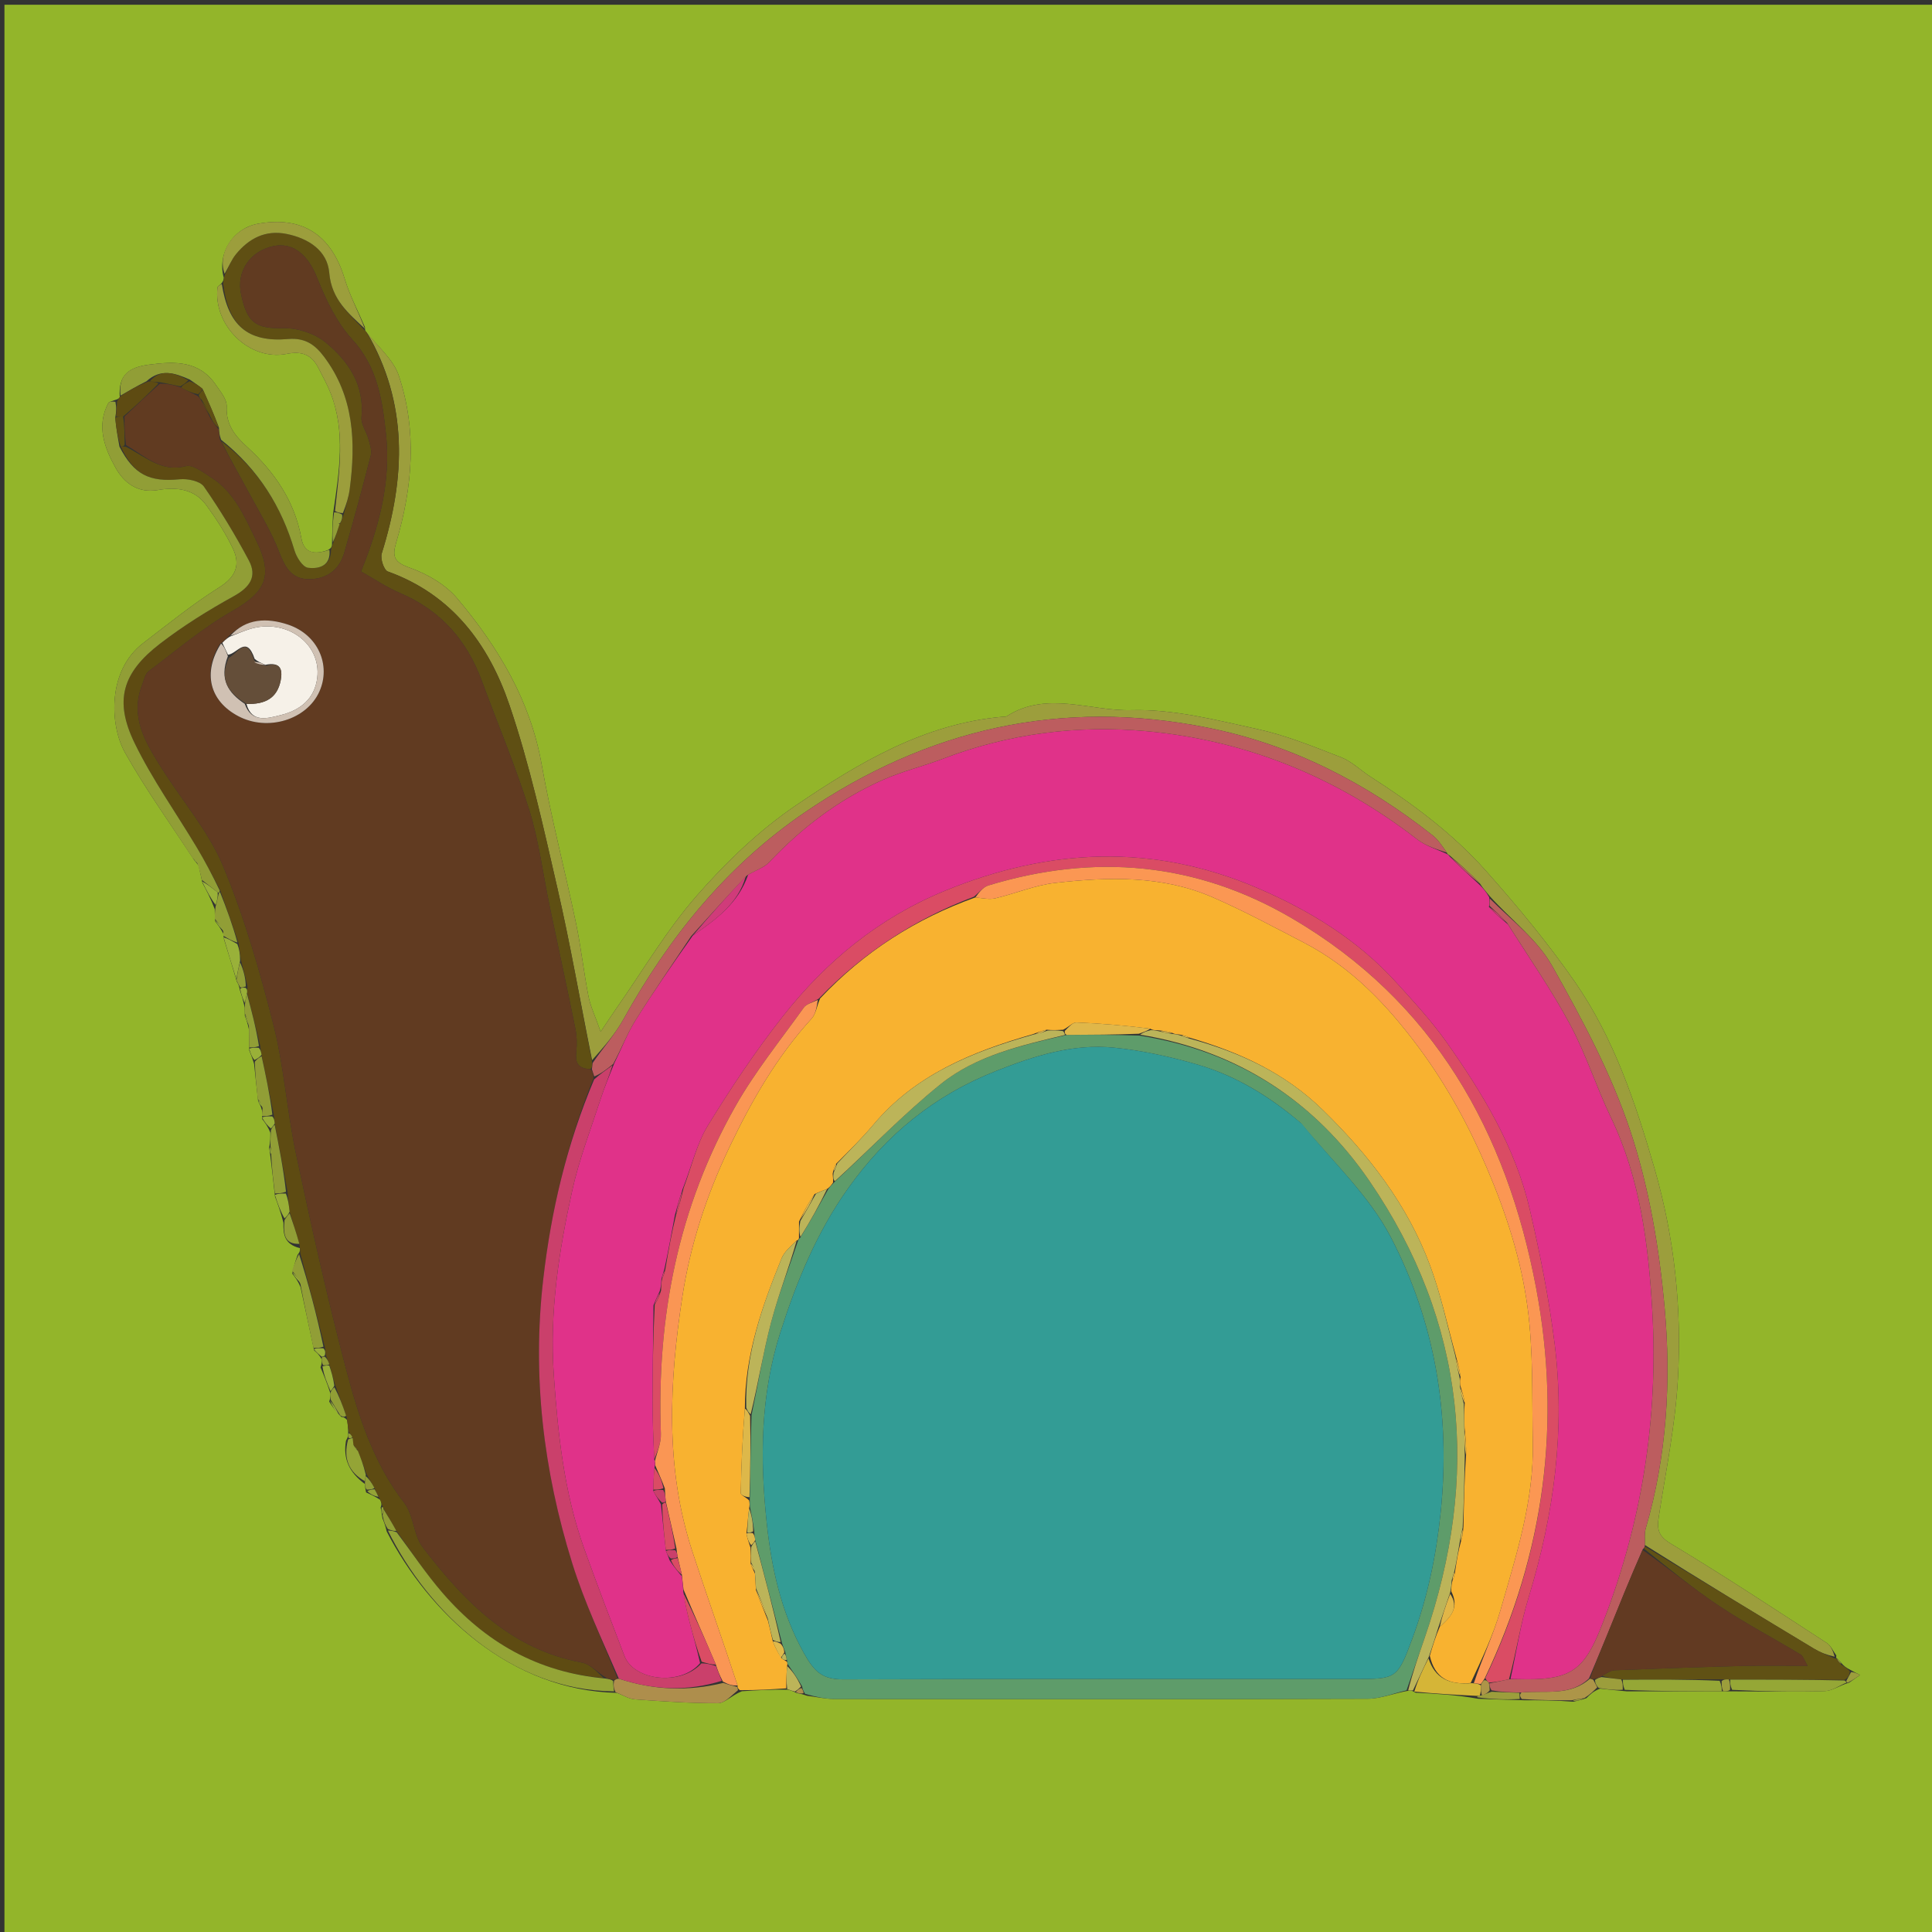<svg version="1.1" id="Layer_1" xmlns="http://www.w3.org/2000/svg" xmlns:xlink="http://www.w3.org/1999/xlink" x="0px" y="0px"
	 width="100%" viewBox="0 0 450 450" enable-background="new 0 0 450 450" xml:space="preserve">
<rect x="0" y="0" width="450" height="450" fill="#333333" stroke="none"/>
<path fill="#93B52A" opacity="1" stroke="none" 
	d="
M265,451 
	C176.691,451 88.882,451 1.037,451 
	C1.037,301.066 1.037,151.132 1.037,1.099 
	C150.892,1.099 300.785,1.099 450.839,1.099 
	C450.839,151 450.839,301 450.839,451 
	C389.132,451 327.316,451 265,451 
M85.277,347.618 
	C86.256,348.054 87.235,348.49 88.598,349.357 
	C88.791,349.894 88.983,350.431 88.651,351.099 
	C88.757,351.746 88.863,352.393 89.088,353.661 
	C89.409,354.44 89.729,355.219 90.08,356.722 
	C99.915,375.809 119.043,393.754 143.708,394.303 
	C145.1,394.826 146.466,395.707 147.888,395.81 
	C154.335,396.277 160.799,396.723 167.255,396.706 
	C168.814,396.701 170.369,394.901 172.797,393.923 
	C176.242,393.7 179.686,393.476 183.571,393.57 
	C184.103,393.71 184.636,393.849 185.587,394.361 
	C186.137,394.445 186.687,394.529 187.959,394.975 
	C190.08,395.236 192.201,395.723 194.323,395.725 
	C235.742,395.772 277.161,395.805 318.58,395.675 
	C321.593,395.666 324.603,394.391 328.355,393.744 
	C328.602,393.745 328.85,393.747 329.731,394.264 
	C334.465,394.509 339.198,394.754 344.284,395.676 
	C347.518,395.789 350.752,395.903 354.91,396.019 
	C358.612,396.027 362.314,396.034 366.446,396.361 
	C367.291,396.187 368.137,396.013 369.497,395.535 
	C370.34,394.695 371.184,393.855 372.719,393.31 
	C374.465,393.511 376.211,393.711 378.899,393.945 
	C386.279,393.937 393.659,393.928 401.68,393.941 
	C402.107,393.934 402.533,393.927 403.902,393.95 
	C410.952,393.963 418.006,394.105 425.049,393.893 
	C426.738,393.842 428.392,392.611 430.721,391.91 
	C431.567,391.315 432.413,390.721 433.259,390.126 
	C432.591,389.803 431.923,389.481 430.689,388.795 
	C430.105,388.463 429.521,388.131 428.828,387.285 
	C428.498,386.885 428.169,386.484 427.805,386.26 
	C427.805,386.26 427.629,386.299 427.709,385.572 
	C426.975,384.59 426.442,383.298 425.477,382.672 
	C413.456,374.869 401.501,366.948 389.214,359.582 
	C386.186,357.767 385.916,356.172 386.364,353.266 
	C388.005,342.624 390.198,331.996 390.812,321.285 
	C391.763,304.667 390.007,288.224 385.339,272.08 
	C380.913,256.778 375.886,241.734 366.75,228.602 
	C360.446,219.542 353.352,210.966 345.999,202.719 
	C338.289,194.072 328.969,187.165 319.207,180.911 
	C316.908,179.438 314.87,177.369 312.389,176.403 
	C305.993,173.913 299.55,171.281 292.882,169.82 
	C283.213,167.701 273.289,165.134 263.55,165.412 
	C253.921,165.687 243.858,160.814 234.515,166.815 
	C234.263,166.977 233.865,166.923 233.534,166.952 
	C215.235,168.559 199.972,177.699 185.384,187.594 
	C176.849,193.382 169.137,200.798 162.319,208.588 
	C155.286,216.623 149.783,225.997 143.621,234.792 
	C142.658,236.166 141.745,237.575 139.906,240.313 
	C138.594,236.582 137.522,234.391 137.069,232.079 
	C135.962,226.425 135.341,220.674 134.162,215.037 
	C131.582,202.7 128.369,190.482 126.166,178.081 
	C123.508,163.111 116.021,150.721 106.54,139.432 
	C103.813,136.184 99.542,133.695 95.483,132.259 
	C91.777,130.949 91.284,129.71 92.308,126.255 
	C96.109,113.433 97.178,100.371 92.901,87.536 
	C91.631,83.725 87.974,80.71 85.18,77.171 
	C85.18,77.171 84.981,76.972 84.992,76.183 
	C83.399,72.443 81.45,68.811 80.282,64.943 
	C77.184,54.687 70.405,50.241 60.058,52.119 
	C54.367,53.152 50.532,58.911 52.125,64.705 
	C52.074,65.141 52.024,65.578 51.352,66.259 
	C51.113,66.482 50.691,66.683 50.661,66.931 
	C49.61,75.787 58.103,84.143 66.77,82.428 
	C70.341,81.721 72.574,82.612 74.148,85.68 
	C75.131,87.597 76.189,89.491 76.979,91.488 
	C80.555,100.532 79.014,109.796 77.57,119.692 
	C77.463,121.968 77.355,124.244 77.321,127.02 
	C77.248,127.348 77.176,127.675 76.366,128.126 
	C73.442,129.195 70.848,128.958 70.206,125.421 
	C68.623,116.69 63.915,109.898 57.537,104.075 
	C54.756,101.535 52.601,98.924 52.799,94.703 
	C52.877,93.047 51.352,91.193 50.27,89.627 
	C46.367,83.979 40.767,84.142 34.75,84.928 
	C30.203,85.522 27.516,87.151 27.893,92.528 
	C27.74,92.773 27.548,92.979 26.54,93.251 
	C26.091,93.458 25.411,93.543 25.228,93.89 
	C22.387,99.276 24.382,104.401 26.937,108.979 
	C28.833,112.377 32.038,114.95 36.731,114.148 
	C40.995,113.419 45.21,113.808 48.007,117.613 
	C50.337,120.783 52.507,124.144 54.208,127.681 
	C56.009,131.426 55.078,134.288 51.109,136.779 
	C44.892,140.68 39.154,145.357 33.305,149.827 
	C25.029,156.151 25.468,168.824 29.154,175.376 
	C33.931,183.865 39.652,191.822 45.266,200.392 
	C45.481,200.637 45.721,200.854 46.274,201.661 
	C46.522,202.76 46.77,203.859 47.148,205.639 
	C48.105,207.434 49.062,209.229 50.019,211.76 
	C50.019,212.497 50.019,213.234 50.125,214.597 
	C50.755,215.403 51.386,216.209 52.025,217.487 
	C52.025,217.487 52.024,217.959 52.163,218.746 
	C53.121,221.84 54.079,224.935 55.136,228.577 
	C55.413,229.052 55.691,229.526 55.878,230.626 
	C56.25,231.764 56.621,232.901 56.999,234.68 
	C57.001,235.108 57.004,235.535 57.028,236.628 
	C57.348,237.428 57.667,238.228 57.995,239.85 
	C58.008,241.219 58.022,242.588 58.05,244.625 
	C58.375,245.426 58.701,246.228 59.182,247.813 
	C59.467,250.529 59.751,253.245 60.131,256.541 
	C60.428,257.037 60.726,257.533 61.026,258.672 
	C61.024,259.102 61.022,259.531 61.055,260.635 
	C61.69,261.437 62.325,262.24 62.97,263.829 
	C62.981,264.878 62.991,265.926 62.688,267.337 
	C62.798,267.898 62.908,268.459 63.034,269.837 
	C63.364,272.546 63.693,275.255 64.052,278.702 
	C64.709,280.474 65.367,282.246 66.025,284.805 
	C65.923,287.477 66.269,289.84 69.833,290.707 
	C69.88,291.126 69.926,291.544 69.34,292.23 
	C68.903,293.476 68.467,294.722 68.064,296.642 
	C68.704,297.436 69.344,298.231 70.002,299.804 
	C71.007,304.525 72.012,309.245 73.169,314.55 
	C73.757,315.036 74.344,315.522 74.964,316.662 
	C74.972,317.098 74.981,317.534 74.656,318.505 
	C75.433,320.342 76.21,322.18 76.996,324.668 
	C77.001,325.103 77.005,325.537 76.676,326.456 
	C77.45,327.641 78.225,328.827 79.537,330.041 
	C79.893,330.064 80.248,330.087 80.848,330.762 
	C80.979,331.676 81.109,332.59 81.108,334.243 
	C81.072,334.489 81.036,334.735 80.593,335.557 
	C79.876,339.723 81.268,342.908 85.008,345.663 
	C85.025,346.1 85.043,346.538 85.277,347.618 
z"/>
<path fill="#F8B230" opacity="1" stroke="none" 
	d="
M183.131,393.253 
	C179.686,393.476 176.242,393.7 172.329,393.673 
	C171.823,393.257 171.785,393.091 171.786,392.557 
	C168.283,381.888 164.607,371.632 161.228,361.28 
	C154.866,341.794 155.905,321.824 158.922,302.08 
	C160.757,290.074 164.52,278.457 169.899,267.195 
	C175.113,256.279 180.936,246.148 189.044,237.241 
	C190.047,236.139 190.253,234.311 191.026,232.553 
	C201.258,221.682 213.232,214.029 227.185,209.025 
	C228.97,209.22 230.484,209.554 231.842,209.231 
	C236.503,208.122 241.041,206.183 245.75,205.647 
	C258.193,204.229 270.721,203.87 282.534,209.028 
	C289.762,212.183 296.735,215.939 303.743,219.578 
	C314.874,225.357 323.252,234.236 330.583,244.155 
	C336.987,252.819 342.078,262.102 346.363,272.143 
	C350.847,282.651 354.286,293.311 355.78,304.396 
	C357.187,314.835 356.808,325.527 357.019,336.111 
	C357.287,349.591 353.154,362.289 349.5,375.012 
	C347.833,380.819 345.173,386.342 342.548,392 
	C337.454,392.495 334.19,390.815 333.028,385.661 
	C333.743,383.211 334.386,381.124 335.349,378.916 
	C337.945,376.638 339.961,374.403 338.009,370.62 
	C338.057,369.535 338.093,368.812 338.362,368.003 
	C338.713,367.275 338.829,366.632 338.973,365.651 
	C339.343,363.216 339.685,361.119 340.311,358.927 
	C340.677,357.883 340.759,356.936 340.865,355.522 
	C340.984,349.735 341.08,344.414 341.474,338.923 
	C341.56,336.808 341.348,334.863 341.118,332.497 
	C341.054,330.389 341.008,328.703 341.167,326.763 
	C340.955,325.315 340.537,324.12 340.097,322.606 
	C340.047,321.862 340.02,321.437 340.201,320.735 
	C339.965,318.952 339.521,317.446 339.032,315.557 
	C337.04,308.329 335.535,301.318 333.054,294.671 
	C327.801,280.601 318.874,269.059 308.136,258.559 
	C299.245,249.864 288.71,245.075 277.004,241.673 
	C276.278,241.284 275.633,241.132 274.677,240.957 
	C273.952,240.897 273.538,240.861 272.999,240.563 
	C271.913,240.197 270.95,240.093 269.665,239.978 
	C268.913,239.957 268.482,239.946 267.869,239.594 
	C262.036,238.858 256.39,238.379 250.734,238.153 
	C249.846,238.118 248.912,239.233 247.603,239.851 
	C246.145,239.935 245.084,239.984 243.797,239.845 
	C242.678,240.057 241.785,240.458 240.51,240.904 
	C226.197,245.022 213.065,250.453 203.391,262.003 
	C200.766,265.138 197.818,268.003 194.767,271.05 
	C194.325,271.746 194.133,272.384 193.943,273.396 
	C194.014,274.263 194.084,274.757 194.024,275.47 
	C193.584,276.091 193.273,276.494 192.65,276.931 
	C191.578,277.322 190.82,277.677 189.731,278.119 
	C188.316,280.179 187.231,282.151 186.109,284.533 
	C186.094,286.041 186.117,287.14 186.096,288.401 
	C186.053,288.564 185.925,288.876 185.572,288.924 
	C184.145,290.331 182.684,291.534 182.056,293.076 
	C177.512,304.24 173.482,315.554 173.496,328.091 
	C172.935,334.801 172.654,341.301 172.539,347.804 
	C172.531,348.253 173.756,348.723 174.492,349.475 
	C174.609,350.17 174.642,350.574 174.483,351.301 
	C174.21,353.406 174.13,355.189 173.861,357.195 
	C174.045,358.321 174.417,359.222 174.814,360.509 
	C174.883,361.926 174.929,362.957 174.833,364.185 
	C175.065,364.968 175.439,365.555 175.841,366.523 
	C175.941,367.919 176.013,368.935 176.067,370.341 
	C176.977,372.868 177.906,375.004 178.876,377.494 
	C179.283,379.221 179.649,380.595 180.008,382.327 
	C180.619,383.824 181.236,384.961 182.053,386.282 
	C182.577,386.614 182.902,386.763 183.307,387.07 
	C183.386,387.227 183.457,387.574 183.326,388.035 
	C183.174,390.082 183.152,391.668 183.131,393.253 
z"/>
<path fill="#5E9C6A" opacity="1" stroke="none" 
	d="
M185.925,288.876 
	C185.925,288.876 186.053,288.564 186.409,288.264 
	C188.831,284.274 190.897,280.586 192.963,276.897 
	C193.273,276.494 193.584,276.091 194.337,275.342 
	C202.86,267.445 210.538,259.397 219.134,252.49 
	C227.403,245.847 237.835,243.505 248.481,241.052 
	C254.3,241.018 259.653,241.001 265.32,241.204 
	C288.408,244.762 306.297,256.55 318.999,275.126 
	C341.547,308.099 344.805,343.926 331.848,381.454 
	C330.438,385.538 329.025,389.621 327.614,393.705 
	C324.603,394.391 321.593,395.666 318.58,395.675 
	C277.161,395.805 235.742,395.772 194.323,395.725 
	C192.201,395.723 190.08,395.236 187.546,394.545 
	C187.043,393.783 186.952,393.45 186.825,392.777 
	C185.678,390.815 184.567,389.194 183.457,387.574 
	C183.457,387.574 183.386,387.227 183.312,386.741 
	C183.125,385.833 183.013,385.41 182.877,384.709 
	C182.603,383.941 182.352,383.451 182.107,382.564 
	C180.045,374.448 177.977,366.729 175.904,358.687 
	C175.799,357.946 175.699,357.527 175.681,356.707 
	C175.4,354.529 175.038,352.753 174.676,350.977 
	C174.642,350.574 174.609,350.17 174.647,349.01 
	C174.783,342.167 174.845,336.081 175.045,329.616 
	C176.627,322.152 177.762,314.985 179.607,308.005 
	C181.319,301.525 183.789,295.244 185.925,288.876 
M302.926,261.526 
	C295.8,255.431 287.894,250.562 278.892,247.951 
	C272.566,246.117 266.023,244.678 259.48,244.02 
	C249.905,243.058 241.028,245.891 232.041,249.435 
	C217.576,255.14 206.38,264.359 197.525,276.808 
	C190.261,287.02 185.589,298.359 181.776,310.299 
	C177.087,324.98 177.006,339.876 178.585,354.728 
	C179.693,365.149 181.906,375.492 187.282,385.107 
	C189.735,389.494 191.63,391.171 196.42,391.154 
	C236.054,391.013 275.69,391.078 315.325,391.072 
	C325.243,391.07 325.46,391.136 328.98,381.594 
	C332.488,372.089 334.539,362.312 335.577,352.094 
	C337.875,329.476 334.256,307.941 323.903,288.084 
	C318.879,278.447 310.407,270.609 302.926,261.526 
z"/>
<path fill="#9C9E3C" opacity="1" stroke="none" 
	d="
M85.412,77.331 
	C87.974,80.71 91.631,83.725 92.901,87.536 
	C97.178,100.371 96.109,113.433 92.308,126.255 
	C91.284,129.71 91.777,130.949 95.483,132.259 
	C99.542,133.695 103.813,136.184 106.54,139.432 
	C116.021,150.721 123.508,163.111 126.166,178.081 
	C128.369,190.482 131.582,202.7 134.162,215.037 
	C135.341,220.674 135.962,226.425 137.069,232.079 
	C137.522,234.391 138.594,236.582 139.906,240.313 
	C141.745,237.575 142.658,236.166 143.621,234.792 
	C149.783,225.997 155.286,216.623 162.319,208.588 
	C169.137,200.798 176.849,193.382 185.384,187.594 
	C199.972,177.699 215.235,168.559 233.534,166.952 
	C233.865,166.923 234.263,166.977 234.515,166.815 
	C243.858,160.814 253.921,165.687 263.55,165.412 
	C273.289,165.134 283.213,167.701 292.882,169.82 
	C299.55,171.281 305.993,173.913 312.389,176.403 
	C314.87,177.369 316.908,179.438 319.207,180.911 
	C328.969,187.165 338.289,194.072 345.999,202.719 
	C353.352,210.966 360.446,219.542 366.75,228.602 
	C375.886,241.734 380.913,256.778 385.339,272.08 
	C390.007,288.224 391.763,304.667 390.812,321.285 
	C390.198,331.996 388.005,342.624 386.364,353.266 
	C385.916,356.172 386.186,357.767 389.214,359.582 
	C401.501,366.948 413.456,374.869 425.477,382.672 
	C426.442,383.298 426.975,384.59 427.328,385.878 
	C425.472,385.468 423.929,384.861 422.529,384.019 
	C409.383,376.104 396.262,368.149 383.11,359.854 
	C383.152,358.34 382.999,357.114 383.316,356.026 
	C388.237,339.151 389.272,321.774 387.718,304.525 
	C386.474,290.719 384.118,276.689 379.784,263.576 
	C375.343,250.137 368.493,237.356 361.51,224.955 
	C358.066,218.839 351.946,214.23 346.918,208.657 
	C346.109,207.648 345.419,206.922 344.743,205.844 
	C342.438,203.431 340.119,201.37 337.615,199.218 
	C337.431,199.127 337.062,198.942 337.01,198.603 
	C335.885,197.03 334.975,195.587 333.713,194.592 
	C318.117,182.308 300.951,173.436 281.273,169.49 
	C247.114,162.64 216.005,169.748 187.477,189.202 
	C169.25,201.63 155.816,218.304 145.187,237.458 
	C143.234,240.977 140.458,244.04 137.909,246.934 
	C135.152,233.352 132.871,220.075 129.855,206.967 
	C126.543,192.574 123.384,178.053 118.624,164.111 
	C113.831,150.074 105.271,138.468 90.32,133.108 
	C89.424,132.786 88.54,130.108 88.912,128.921 
	C94.447,111.236 95.136,93.951 85.412,77.331 
z"/>
<path fill="#5F4F13" opacity="1" stroke="none" 
	d="
M85.296,77.251 
	C95.136,93.951 94.447,111.236 88.912,128.921 
	C88.54,130.108 89.424,132.786 90.32,133.108 
	C105.271,138.468 113.831,150.074 118.624,164.111 
	C123.384,178.053 126.543,192.574 129.855,206.967 
	C132.871,220.075 135.152,233.352 137.881,247.22 
	C137.96,248.274 137.913,248.662 137.49,249.02 
	C134.333,248.893 133.976,247.246 134.233,244.887 
	C134.421,243.151 134.367,241.316 134.02,239.607 
	C132.082,230.057 130.002,220.535 128.008,210.996 
	C126.453,203.558 125.539,195.925 123.286,188.707 
	C120.097,178.492 115.914,168.588 112.201,158.535 
	C108.709,149.077 102.609,142.148 93.205,138.145 
	C90.068,136.81 87.196,134.85 84.088,133.111 
	C88.37,122.524 91.086,112.068 89.904,101.099 
	C89.055,93.228 87.945,85.501 82.033,79.047 
	C78.379,75.058 75.872,69.74 73.832,64.628 
	C71.751,59.413 68.321,56.325 63.591,57.345 
	C58.396,58.465 54.96,63.103 56.16,68.592 
	C57.55,74.953 59.322,76.614 66.008,76.444 
	C69.297,76.361 73.293,77.672 75.826,79.747 
	C81.103,84.071 84.909,89.575 84.201,97.148 
	C84.047,98.802 85.363,100.562 85.843,102.317 
	C86.178,103.542 86.653,104.946 86.36,106.09 
	C84.42,113.669 82.373,121.225 80.187,128.737 
	C79.038,132.683 76.157,134.865 72.047,134.899 
	C67.824,134.935 66.35,132.012 64.964,128.43 
	C63.215,123.909 60.638,119.702 58.326,115.41 
	C56.014,111.116 53.588,106.882 51.53,102.753 
	C60.289,109.433 65.569,118.032 68.592,128.203 
	C69.062,129.785 70.492,132.07 71.721,132.237 
	C74.382,132.599 77.124,131.705 77.103,128.002 
	C77.176,127.675 77.248,127.348 77.574,126.555 
	C78.246,124.762 78.665,123.433 79.045,122.056 
	C79.006,122.008 79.103,122.082 79.293,121.861 
	C79.633,121.085 79.783,120.53 80.103,119.623 
	C80.675,117.492 81.217,115.732 81.454,113.932 
	C82.895,102.979 82.48,92.374 75.445,83.05 
	C73.331,80.249 71.043,78.629 67.091,78.97 
	C57.606,79.789 53.16,75.731 51.974,66.014 
	C52.024,65.578 52.074,65.141 52.321,64.102 
	C53.321,62.06 53.932,60.463 54.961,59.209 
	C57.986,55.524 61.829,53.501 66.73,54.483 
	C71.845,55.508 76.258,58.362 76.693,63.557 
	C77.219,69.826 81.306,73.087 84.981,76.972 
	C84.981,76.972 85.18,77.171 85.296,77.251 
z"/>
<path fill="#5E4B12" opacity="1" stroke="none" 
	d="
M69.973,291.963 
	C69.926,291.544 69.88,291.126 69.802,290.021 
	C69.002,287.085 68.232,284.836 67.455,282.207 
	C67.278,280.556 67.109,279.285 66.977,277.59 
	C66.004,272.111 64.994,267.057 63.989,261.672 
	C63.917,260.909 63.84,260.477 63.779,259.638 
	C62.843,254.83 61.891,250.427 60.925,245.69 
	C60.798,244.924 60.685,244.492 60.632,243.67 
	C59.632,239.32 58.572,235.362 57.548,231.192 
	C57.592,230.682 57.583,230.385 57.653,229.779 
	C57.204,227.632 56.656,225.795 56.111,223.558 
	C55.923,222.113 55.733,221.067 55.563,219.651 
	C54.172,215.418 52.759,211.556 51.284,207.343 
	C49.444,203.808 47.744,200.578 45.874,197.45 
	C41.018,189.326 35.465,181.548 31.348,173.07 
	C26.549,163.185 28.471,156.697 37.288,149.915 
	C42.655,145.787 48.471,142.156 54.406,138.885 
	C58.164,136.813 59.967,134.314 57.967,130.55 
	C54.819,124.624 51.327,118.846 47.501,113.338 
	C46.604,112.047 43.722,111.449 41.863,111.633 
	C34.819,112.333 31.199,110.562 28.13,104.021 
	C28.636,103.995 28.838,103.984 29.368,104.084 
	C33.965,106.408 37.614,110.058 43.313,108.567 
	C44.903,108.152 47.248,109.987 49.045,111.113 
	C54.555,114.564 56.928,120.238 59.653,125.826 
	C63.633,133.99 62.112,137.75 54.151,142.295 
	C47.218,146.254 41.028,151.53 34.612,156.36 
	C33.799,156.971 33.555,158.384 33.132,159.458 
	C30.161,167.005 33.938,173.029 37.685,178.984 
	C42.454,186.565 48.549,193.56 51.946,201.696 
	C56.9,213.562 60.488,226.086 63.662,238.582 
	C66.181,248.503 66.839,258.881 68.974,268.917 
	C72.522,285.592 76.226,302.251 80.569,318.732 
	C83.477,329.766 86.923,340.707 94.163,350.056 
	C96.387,352.928 96.294,357.591 98.512,360.472 
	C108.154,372.992 118.917,384.17 135.545,387.247 
	C137.518,387.612 139.197,389.57 140.598,390.846 
	C125.049,389.517 112.934,382.36 103.149,371.097 
	C99.264,366.626 95.967,361.645 92.316,356.545 
	C91.259,354.624 90.288,353.054 89.303,351.349 
	C89.289,351.214 89.176,350.968 89.176,350.968 
	C88.983,350.431 88.791,349.894 88.347,348.862 
	C87.819,347.874 87.541,347.382 87.205,346.549 
	C86.512,345.286 85.879,344.364 85.268,343.108 
	C84.647,341.158 84.002,339.543 83.201,337.634 
	C82.716,337.052 82.387,336.763 82.155,336.235 
	C82.218,335.659 82.185,335.321 82.062,334.702 
	C81.727,334.116 81.483,333.81 81.239,333.504 
	C81.109,332.59 80.979,331.676 80.743,330.075 
	C79.791,327.249 78.944,325.111 78.079,322.605 
	C77.607,320.846 77.154,319.454 76.715,317.773 
	C76.457,316.991 76.184,316.498 75.918,315.674 
	C75.835,314.915 75.745,314.485 75.656,313.678 
	C73.762,306.188 71.867,299.075 69.973,291.963 
z"/>
<path fill="#BCB459" opacity="1" stroke="none" 
	d="
M327.985,393.725 
	C329.025,389.621 330.438,385.538 331.848,381.454 
	C344.805,343.926 341.547,308.099 318.999,275.126 
	C306.297,256.55 288.408,244.762 265.574,240.998 
	C266.361,240.359 267.207,240.147 268.052,239.934 
	C268.482,239.946 268.913,239.957 269.926,240.189 
	C271.381,240.548 272.252,240.686 273.124,240.824 
	C273.538,240.861 273.952,240.897 274.891,241.161 
	C275.973,241.563 276.529,241.737 277.085,241.911 
	C288.71,245.075 299.245,249.864 308.136,258.559 
	C318.874,269.059 327.801,280.601 333.054,294.671 
	C335.535,301.318 337.04,308.329 339.002,315.942 
	C339.343,318.144 339.668,319.578 339.993,321.012 
	C340.02,321.437 340.047,321.862 340.063,322.969 
	C340.356,324.773 340.658,325.894 340.961,327.016 
	C341.008,328.703 341.054,330.389 341.075,332.938 
	C341.091,335.564 341.134,337.328 341.176,339.093 
	C341.08,344.414 340.984,349.735 340.681,355.784 
	C340.326,357.349 340.177,358.186 340.028,359.022 
	C339.685,361.119 339.343,363.216 338.783,365.87 
	C338.419,366.981 338.274,367.535 338.128,368.089 
	C338.093,368.812 338.057,369.535 337.781,370.888 
	C336.703,374.024 335.866,376.53 335.028,379.036 
	C334.386,381.124 333.743,383.211 332.798,385.91 
	C331.362,388.929 330.23,391.339 329.097,393.748 
	C328.85,393.747 328.602,393.745 327.985,393.725 
z"/>
<path fill="#919E36" opacity="1" stroke="none" 
	d="
M27.826,104.036 
	C31.199,110.562 34.819,112.333 41.863,111.633 
	C43.722,111.449 46.604,112.047 47.501,113.338 
	C51.327,118.846 54.819,124.624 57.967,130.55 
	C59.967,134.314 58.164,136.813 54.406,138.885 
	C48.471,142.156 42.655,145.787 37.288,149.915 
	C28.471,156.697 26.549,163.185 31.348,173.07 
	C35.465,181.548 41.018,189.326 45.874,197.45 
	C47.744,200.578 49.444,203.808 51.188,207.426 
	C51.154,207.859 50.962,208.025 50.702,207.84 
	C49.3,206.756 48.159,205.857 47.018,204.958 
	C46.77,203.859 46.522,202.76 45.993,201.149 
	C45.501,200.383 45.252,200.173 44.967,200.008 
	C39.652,191.822 33.931,183.865 29.154,175.376 
	C25.468,168.824 25.029,156.151 33.305,149.827 
	C39.154,145.357 44.892,140.68 51.109,136.779 
	C55.078,134.288 56.009,131.426 54.208,127.681 
	C52.507,124.144 50.337,120.783 48.007,117.613 
	C45.21,113.808 40.995,113.419 36.731,114.148 
	C32.038,114.95 28.833,112.377 26.937,108.979 
	C24.382,104.401 22.387,99.276 25.228,93.89 
	C25.411,93.543 26.091,93.458 26.88,93.582 
	C27.154,94.941 27.088,95.97 26.838,97.282 
	C27.045,99.722 27.436,101.879 27.826,104.036 
z"/>
<path fill="#605114" opacity="1" stroke="none" 
	d="
M383.133,360.206 
	C396.262,368.149 409.383,376.104 422.529,384.019 
	C423.929,384.861 425.472,385.468 427.288,386.242 
	C427.629,386.299 427.805,386.26 427.835,386.449 
	C428.222,387.025 428.58,387.412 428.937,387.799 
	C429.521,388.131 430.105,388.463 430.872,389.272 
	C430.727,390.282 430.399,390.815 429.604,391.271 
	C420.425,391.201 411.712,391.209 402.668,391.159 
	C401.891,391.14 401.446,391.179 400.536,391.154 
	C392.715,391.14 385.36,391.189 377.592,391.163 
	C375.795,390.933 374.411,390.777 373.206,390.33 
	C374.287,389.692 375.177,389.077 376.091,389.041 
	C386.04,388.646 395.993,388.293 405.947,388.036 
	C410.751,387.911 415.561,388.014 421.03,388.014 
	C420.217,386.65 419.989,385.731 419.415,385.385 
	C413.027,381.538 406.404,378.052 400.211,373.918 
	C394.229,369.924 388.676,365.287 382.967,360.746 
	C383,360.56 383.133,360.206 383.133,360.206 
z"/>
<path fill="#919E36" opacity="1" stroke="none" 
	d="
M76.735,128.064 
	C77.124,131.705 74.382,132.599 71.721,132.237 
	C70.492,132.07 69.062,129.785 68.592,128.203 
	C65.569,118.032 60.289,109.433 51.511,102.432 
	C51.099,101.331 51.022,100.682 50.998,99.623 
	C49.807,96.416 48.563,93.618 47.164,90.55 
	C46.179,89.748 45.349,89.218 44.224,88.426 
	C40.665,86.831 37.422,85.799 34.116,88.805 
	C31.88,89.92 29.977,91.031 28.073,92.142 
	C27.516,87.151 30.203,85.522 34.75,84.928 
	C40.767,84.142 46.367,83.979 50.27,89.627 
	C51.352,91.193 52.877,93.047 52.799,94.703 
	C52.601,98.924 54.756,101.535 57.537,104.075 
	C63.915,109.898 68.623,116.69 70.206,125.421 
	C70.848,128.958 73.442,129.195 76.735,128.064 
z"/>
<path fill="#9C9E3C" opacity="1" stroke="none" 
	d="
M51.663,66.137 
	C53.16,75.731 57.606,79.789 67.091,78.97 
	C71.043,78.629 73.331,80.249 75.445,83.05 
	C82.48,92.374 82.895,102.979 81.454,113.932 
	C81.217,115.732 80.675,117.492 79.865,119.505 
	C78.981,119.502 78.504,119.266 78.028,119.029 
	C79.014,109.796 80.555,100.532 76.979,91.488 
	C76.189,89.491 75.131,87.597 74.148,85.68 
	C72.574,82.612 70.341,81.721 66.77,82.428 
	C58.103,84.143 49.61,75.787 50.661,66.931 
	C50.691,66.683 51.113,66.482 51.663,66.137 
z"/>
<path fill="#94A436" opacity="1" stroke="none" 
	d="
M92.402,356.896 
	C95.967,361.645 99.264,366.626 103.149,371.097 
	C112.934,382.36 125.049,389.517 140.914,390.945 
	C142.068,391.113 142.492,391.238 142.821,391.569 
	C142.827,392.501 142.926,393.225 143.025,393.949 
	C119.043,393.754 99.915,375.809 90.347,356.493 
	C91.21,356.475 91.806,356.686 92.402,356.896 
z"/>
<path fill="#9C9E3C" opacity="1" stroke="none" 
	d="
M84.986,76.577 
	C81.306,73.087 77.219,69.826 76.693,63.557 
	C76.258,58.362 71.845,55.508 66.73,54.483 
	C61.829,53.501 57.986,55.524 54.961,59.209 
	C53.932,60.463 53.321,62.06 52.317,63.772 
	C50.532,58.911 54.367,53.152 60.058,52.119 
	C70.405,50.241 77.184,54.687 80.282,64.943 
	C81.45,68.811 83.399,72.443 84.986,76.577 
z"/>
<path fill="#AE8E4C" opacity="1" stroke="none" 
	d="
M143.367,394.126 
	C142.926,393.225 142.827,392.501 143.043,391.45 
	C143.518,391.07 143.676,391.017 144.154,391.011 
	C152.314,393.674 160.227,393.991 168.487,391.978 
	C169.754,392.413 170.751,392.669 171.748,392.925 
	C171.785,393.091 171.823,393.257 171.893,393.674 
	C170.369,394.901 168.814,396.701 167.255,396.706 
	C160.799,396.723 154.335,396.277 147.888,395.81 
	C146.466,395.707 145.1,394.826 143.367,394.126 
z"/>
<path fill="#95A736" opacity="1" stroke="none" 
	d="
M403,391.216 
	C411.712,391.209 420.425,391.201 429.597,391.414 
	C430.057,391.634 430.062,391.923 430.062,391.923 
	C428.392,392.611 426.738,393.842 425.049,393.893 
	C418.006,394.105 410.952,393.963 403.44,393.597 
	C402.985,392.568 402.993,391.892 403,391.216 
z"/>
<path fill="#95A736" opacity="1" stroke="none" 
	d="
M378.005,391.239 
	C385.36,391.189 392.715,391.14 400.538,391.49 
	C401.016,392.567 401.028,393.243 401.04,393.92 
	C393.659,393.928 386.279,393.937 378.437,393.595 
	C377.986,392.576 377.995,391.907 378.005,391.239 
z"/>
<path fill="#D5B537" opacity="1" stroke="none" 
	d="
M329.414,394.006 
	C330.23,391.339 331.362,388.929 332.725,386.271 
	C334.19,390.815 337.454,392.495 342.872,392.04 
	C344.042,392.136 344.472,392.2 344.916,392.594 
	C344.923,393.598 344.915,394.272 344.662,394.949 
	C344.418,394.953 343.932,394.999 343.932,394.999 
	C339.198,394.754 334.465,394.509 329.414,394.006 
z"/>
<path fill="#919E36" opacity="1" stroke="none" 
	d="
M69.656,292.096 
	C71.867,299.075 73.762,306.188 75.329,313.666 
	C74.339,314.01 73.678,313.987 73.016,313.965 
	C72.012,309.245 71.007,304.525 69.975,299.079 
	C69.308,297.558 68.669,296.763 68.03,295.969 
	C68.467,294.722 68.903,293.476 69.656,292.096 
z"/>
<path fill="#919E36" opacity="1" stroke="none" 
	d="
M63.983,262.003 
	C64.994,267.057 66.004,272.111 66.613,277.586 
	C65.482,277.992 64.752,277.978 64.022,277.965 
	C63.693,275.255 63.364,272.546 63.18,269.247 
	C63.217,268.096 63.109,267.535 63.001,266.974 
	C62.991,265.926 62.981,264.878 63.113,263.24 
	C63.465,262.398 63.707,262.182 63.983,262.003 
z"/>
<path fill="#AD9548" opacity="1" stroke="none" 
	d="
M366.016,396.042 
	C362.314,396.034 358.612,396.027 354.438,395.73 
	C353.948,395.058 353.931,394.675 354.376,394.211 
	C360.046,393.669 365.656,395.146 370.338,390.989 
	C370.585,391.016 371.061,391.16 371.181,391.391 
	C371.543,392.087 371.785,392.551 372.027,393.014 
	C371.184,393.855 370.34,394.695 369.012,395.531 
	C367.69,395.698 366.853,395.87 366.016,396.042 
z"/>
<path fill="#919E36" opacity="1" stroke="none" 
	d="
M60.939,246.024 
	C61.891,250.427 62.843,254.83 63.438,259.628 
	C62.394,260.003 61.708,259.982 61.021,259.96 
	C61.022,259.531 61.024,259.102 61.166,258.146 
	C60.882,257.066 60.459,256.513 60.036,255.961 
	C59.751,253.245 59.467,250.529 59.343,247.295 
	C59.983,246.526 60.461,246.275 60.939,246.024 
z"/>
<path fill="#5E4B12" opacity="1" stroke="none" 
	d="
M27.983,92.335 
	C29.977,91.031 31.88,89.92 34.548,88.849 
	C35.887,88.936 36.462,88.982 36.895,89.349 
	C34.166,92.124 31.579,94.579 28.663,97.024 
	C27.897,97.009 27.459,97.004 27.022,96.998 
	C27.088,95.97 27.154,94.941 27.267,93.531 
	C27.548,92.979 27.74,92.773 27.983,92.335 
z"/>
<path fill="#919E36" opacity="1" stroke="none" 
	d="
M51.25,207.777 
	C52.759,211.556 54.172,215.418 55.305,219.53 
	C54.025,219.173 53.025,218.566 52.024,217.959 
	C52.024,217.959 52.025,217.487 51.996,216.914 
	C51.317,215.551 50.668,214.761 50.018,213.97 
	C50.019,213.234 50.019,212.497 50.219,211.137 
	C50.599,209.685 50.781,208.855 50.962,208.025 
	C50.962,208.025 51.154,207.859 51.25,207.777 
z"/>
<path fill="#94A436" opacity="1" stroke="none" 
	d="
M82.152,334.983 
	C82.185,335.321 82.218,335.659 82.317,336.524 
	C82.707,337.343 83.032,337.635 83.357,337.927 
	C84.002,339.543 84.647,341.158 85.201,343.5 
	C85.071,344.485 85.032,344.746 84.992,345.007 
	C81.268,342.908 79.876,339.723 81.084,335.271 
	C81.768,334.985 81.96,334.984 82.152,334.983 
z"/>
<path fill="#9C9E3C" opacity="1" stroke="none" 
	d="
M353.913,394.292 
	C353.931,394.675 353.948,395.058 353.976,395.729 
	C350.752,395.903 347.518,395.789 344.108,395.338 
	C343.932,394.999 344.418,394.953 344.954,394.916 
	C345.991,394.601 346.491,394.323 347.425,394.042 
	C349.878,394.122 351.896,394.207 353.913,394.292 
z"/>
<path fill="#919E36" opacity="1" stroke="none" 
	d="
M57.512,231.404 
	C58.572,235.362 59.632,239.32 60.318,243.656 
	C59.309,244.008 58.672,243.982 58.035,243.956 
	C58.022,242.588 58.008,241.219 57.981,239.107 
	C57.646,237.563 57.326,236.763 57.006,235.963 
	C57.004,235.535 57.001,235.108 57.049,233.917 
	C57.236,232.57 57.374,231.987 57.512,231.404 
z"/>
<path fill="#99B139" opacity="1" stroke="none" 
	d="
M52.094,218.353 
	C53.025,218.566 54.025,219.173 55.284,219.9 
	C55.733,221.067 55.923,222.113 55.924,223.766 
	C55.502,225.591 55.269,226.81 55.037,228.029 
	C54.079,224.935 53.121,221.84 52.094,218.353 
z"/>
<path fill="#919E36" opacity="1" stroke="none" 
	d="
M67.463,282.586 
	C68.232,284.836 69.002,287.085 69.722,289.715 
	C66.269,289.84 65.923,287.477 66.278,284.19 
	C66.842,283.246 67.152,282.916 67.463,282.586 
z"/>
<path fill="#9C9E3C" opacity="1" stroke="none" 
	d="
M372.373,393.162 
	C371.785,392.551 371.543,392.087 371.505,391.291 
	C372.148,390.846 372.587,390.734 373.027,390.622 
	C374.411,390.777 375.795,390.933 377.592,391.163 
	C377.995,391.907 377.986,392.576 377.966,393.578 
	C376.211,393.711 374.465,393.511 372.373,393.162 
z"/>
<path fill="#99B039" opacity="1" stroke="none" 
	d="
M76.7,318.063 
	C77.154,319.454 77.607,320.846 77.868,322.75 
	C77.445,323.514 77.216,323.765 76.987,324.017 
	C76.21,322.18 75.433,320.342 75.109,318.254 
	C75.941,318.023 76.32,318.043 76.7,318.063 
z"/>
<path fill="#BCB459" opacity="1" stroke="none" 
	d="
M183.326,388.035 
	C184.567,389.194 185.678,390.815 186.582,392.813 
	C185.974,393.457 185.571,393.723 185.169,393.989 
	C184.636,393.849 184.103,393.71 183.351,393.412 
	C183.152,391.668 183.174,390.082 183.326,388.035 
z"/>
<path fill="#99AF37" opacity="1" stroke="none" 
	d="
M67.455,282.207 
	C67.152,282.916 66.842,283.246 66.278,283.797 
	C65.367,282.246 64.709,280.474 64.037,278.333 
	C64.752,277.978 65.482,277.992 66.576,278.01 
	C67.109,279.285 67.278,280.556 67.455,282.207 
z"/>
<path fill="#919E36" opacity="1" stroke="none" 
	d="
M77.799,119.361 
	C78.504,119.266 78.981,119.502 79.695,119.857 
	C79.783,120.53 79.633,121.085 79.246,121.798 
	C79.009,121.956 78.849,121.94 78.849,121.94 
	C78.849,121.94 79.084,122.104 79.084,122.104 
	C78.665,123.433 78.246,124.762 77.537,126.305 
	C77.355,124.244 77.463,121.968 77.799,119.361 
z"/>
<path fill="#919E36" opacity="1" stroke="none" 
	d="
M76.992,324.343 
	C77.216,323.765 77.445,323.514 77.886,323.118 
	C78.944,325.111 79.791,327.249 80.621,329.748 
	C80.248,330.087 79.893,330.064 79.251,329.684 
	C78.313,328.209 77.661,327.09 77.01,325.971 
	C77.005,325.537 77.001,325.103 76.992,324.343 
z"/>
<path fill="#919E36" opacity="1" stroke="none" 
	d="
M55.086,228.303 
	C55.269,226.81 55.502,225.591 55.921,224.165 
	C56.656,225.795 57.204,227.632 57.255,229.759 
	C56.496,230.032 56.232,230.016 55.968,230 
	C55.691,229.526 55.413,229.052 55.086,228.303 
z"/>
<path fill="#99B139" opacity="1" stroke="none" 
	d="
M50.702,207.84 
	C50.781,208.855 50.599,209.685 50.218,210.769 
	C49.062,209.229 48.105,207.434 47.083,205.299 
	C48.159,205.857 49.3,206.756 50.702,207.84 
z"/>
<path fill="#919E36" opacity="1" stroke="none" 
	d="
M92.316,356.545 
	C91.806,356.686 91.21,356.475 90.332,356.132 
	C89.729,355.219 89.409,354.44 89.108,352.959 
	C89.191,352 89.254,351.742 89.316,351.484 
	C90.288,353.054 91.259,354.624 92.316,356.545 
z"/>
<path fill="#9C9E3C" opacity="1" stroke="none" 
	d="
M430.392,391.917 
	C430.062,391.923 430.057,391.634 430.065,391.491 
	C430.399,390.815 430.727,390.282 431.155,389.454 
	C431.923,389.481 432.591,389.803 433.259,390.126 
	C432.413,390.721 431.567,391.315 430.392,391.917 
z"/>
<path fill="#99B039" opacity="1" stroke="none" 
	d="
M76.843,326.214 
	C77.661,327.09 78.313,328.209 78.982,329.67 
	C78.225,328.827 77.45,327.641 76.843,326.214 
z"/>
<path fill="#99B038" opacity="1" stroke="none" 
	d="
M58.042,244.291 
	C58.672,243.982 59.309,244.008 60.259,244.047 
	C60.685,244.492 60.798,244.924 60.925,245.69 
	C60.461,246.275 59.983,246.526 59.265,246.903 
	C58.701,246.228 58.375,245.426 58.042,244.291 
z"/>
<path fill="#98AF38" opacity="1" stroke="none" 
	d="
M61.038,260.297 
	C61.708,259.982 62.394,260.003 63.422,260.034 
	C63.84,260.477 63.917,260.909 63.989,261.672 
	C63.707,262.182 63.465,262.398 63.107,262.847 
	C62.325,262.24 61.69,261.437 61.038,260.297 
z"/>
<path fill="#99B038" opacity="1" stroke="none" 
	d="
M55.923,230.313 
	C56.232,230.016 56.496,230.032 57.157,230.067 
	C57.583,230.385 57.592,230.682 57.548,231.192 
	C57.374,231.987 57.236,232.57 57.045,233.596 
	C56.621,232.901 56.25,231.764 55.923,230.313 
z"/>
<path fill="#9C9E3C" opacity="1" stroke="none" 
	d="
M401.36,393.93 
	C401.028,393.243 401.016,392.567 401.002,391.554 
	C401.446,391.179 401.891,391.14 402.668,391.159 
	C402.993,391.892 402.985,392.568 402.969,393.582 
	C402.533,393.927 402.107,393.934 401.36,393.93 
z"/>
<path fill="#99B039" opacity="1" stroke="none" 
	d="
M73.093,314.257 
	C73.678,313.987 74.339,314.01 75.327,314.044 
	C75.745,314.485 75.835,314.915 75.673,315.67 
	C75.422,315.995 74.932,316.008 74.932,316.008 
	C74.344,315.522 73.757,315.036 73.093,314.257 
z"/>
<path fill="#94A436" opacity="1" stroke="none" 
	d="
M87.264,346.89 
	C87.541,347.382 87.819,347.874 88.155,348.646 
	C87.235,348.49 86.256,348.054 85.535,347.292 
	C86.283,346.94 86.774,346.915 87.264,346.89 
z"/>
<path fill="#919E36" opacity="1" stroke="none" 
	d="
M87.205,346.549 
	C86.774,346.915 86.283,346.94 85.426,346.97 
	C85.043,346.538 85.025,346.1 85,345.335 
	C85.032,344.746 85.071,344.485 85.178,343.833 
	C85.879,344.364 86.512,345.286 87.205,346.549 
z"/>
<path fill="#99AF37" opacity="1" stroke="none" 
	d="
M68.047,296.305 
	C68.669,296.763 69.308,297.558 69.966,298.689 
	C69.344,298.231 68.704,297.436 68.047,296.305 
z"/>
<path fill="#9C9E3C" opacity="1" stroke="none" 
	d="
M366.231,396.201 
	C366.853,395.87 367.69,395.698 368.755,395.683 
	C368.137,396.013 367.291,396.187 366.231,396.201 
z"/>
<path fill="#99B139" opacity="1" stroke="none" 
	d="
M50.072,214.284 
	C50.668,214.761 51.317,215.551 51.992,216.678 
	C51.386,216.209 50.755,215.403 50.072,214.284 
z"/>
<path fill="#919E36" opacity="1" stroke="none" 
	d="
M74.948,316.335 
	C74.932,316.008 75.422,315.995 75.667,316 
	C76.184,316.498 76.457,316.991 76.715,317.773 
	C76.32,318.043 75.941,318.023 75.276,317.986 
	C74.981,317.534 74.972,317.098 74.948,316.335 
z"/>
<path fill="#AE8E4C" opacity="1" stroke="none" 
	d="
M185.378,394.175 
	C185.571,393.723 185.974,393.457 186.619,393.154 
	C186.952,393.45 187.043,393.783 187.185,394.364 
	C186.687,394.529 186.137,394.445 185.378,394.175 
z"/>
<path fill="#98AF38" opacity="1" stroke="none" 
	d="
M60.083,256.251 
	C60.459,256.513 60.882,257.066 61.165,257.824 
	C60.726,257.533 60.428,257.037 60.083,256.251 
z"/>
<path fill="#98AF38" opacity="1" stroke="none" 
	d="
M62.845,267.156 
	C63.109,267.535 63.217,268.096 63.172,268.839 
	C62.908,268.459 62.798,267.898 62.845,267.156 
z"/>
<path fill="#94A436" opacity="1" stroke="none" 
	d="
M89.303,351.349 
	C89.254,351.742 89.191,352 89.049,352.649 
	C88.863,352.393 88.757,351.746 88.914,351.033 
	C89.176,350.968 89.289,351.214 89.303,351.349 
z"/>
<path fill="#99B038" opacity="1" stroke="none" 
	d="
M57.017,236.296 
	C57.326,236.763 57.646,237.563 57.976,238.696 
	C57.667,238.228 57.348,237.428 57.017,236.296 
z"/>
<path fill="#9C9E3C" opacity="1" stroke="none" 
	d="
M428.882,387.542 
	C428.58,387.412 428.222,387.025 427.852,386.36 
	C428.169,386.484 428.498,386.885 428.882,387.542 
z"/>
<path fill="#919E36" opacity="1" stroke="none" 
	d="
M82.062,334.702 
	C81.96,334.984 81.768,334.985 81.288,334.983 
	C81.036,334.735 81.072,334.489 81.173,333.874 
	C81.483,333.81 81.727,334.116 82.062,334.702 
z"/>
<path fill="#99B139" opacity="1" stroke="none" 
	d="
M45.116,200.2 
	C45.252,200.173 45.501,200.383 45.849,200.84 
	C45.721,200.854 45.481,200.637 45.116,200.2 
z"/>
<path fill="#DA4C64" opacity="1" stroke="none" 
	d="
M226.841,208.863 
	C213.232,214.029 201.258,221.682 190.685,232.627 
	C189.15,233.533 187.813,233.855 187.209,234.7 
	C181.807,242.254 175.906,249.544 171.34,257.586 
	C157.914,281.231 152.93,306.951 153.936,333.988 
	C154.015,336.109 153.018,338.27 152.388,339.921 
	C152.161,334.989 151.984,330.548 151.991,326.108 
	C152.003,318.744 152.134,311.38 152.501,303.888 
	C153.181,302.822 153.576,301.884 153.972,300.575 
	C154,299.463 154.027,298.723 154.238,297.77 
	C154.607,297.033 154.792,296.508 154.98,295.564 
	C155.721,291.103 156.46,287.062 157.49,282.892 
	C158.231,280.86 158.682,278.957 159.223,276.717 
	C161.124,271.602 162.263,266.413 164.885,262.132 
	C170.244,253.382 175.985,244.793 182.324,236.732 
	C192.397,223.923 204.701,213.794 220.026,207.503 
	C244.323,197.53 268.584,196.386 292.986,206.878 
	C305.134,212.101 316.238,218.927 325.203,228.804 
	C329.289,233.307 333.454,237.812 336.95,242.763 
	C345.398,254.729 352.974,267.275 356.325,281.729 
	C358.716,292.04 360.8,302.477 362.105,312.972 
	C364.601,333.04 361.98,352.69 356.069,372.002 
	C354.169,378.212 353.209,384.709 351.474,391.147 
	C349.72,391.509 348.31,391.799 346.754,391.912 
	C346.399,391.507 346.154,391.328 345.969,390.836 
	C359.82,361.617 363.692,331.302 357.806,300.075 
	C350.929,263.591 333.985,233.246 300.909,213.882 
	C278.535,200.784 254.839,198.753 230.205,206.245 
	C228.936,206.631 227.956,207.969 226.841,208.863 
z"/>
<path fill="#FB9753" opacity="1" stroke="none" 
	d="
M227.185,209.025 
	C227.956,207.969 228.936,206.631 230.205,206.245 
	C254.839,198.753 278.535,200.784 300.909,213.882 
	C333.985,233.246 350.929,263.591 357.806,300.075 
	C363.692,331.302 359.82,361.617 345.789,390.989 
	C345.282,391.738 345.079,391.991 344.902,392.263 
	C344.472,392.2 344.042,392.136 343.288,392.033 
	C345.173,386.342 347.833,380.819 349.5,375.012 
	C353.154,362.289 357.287,349.591 357.019,336.111 
	C356.808,325.527 357.187,314.835 355.78,304.396 
	C354.286,293.311 350.847,282.651 346.363,272.143 
	C342.078,262.102 336.987,252.819 330.583,244.155 
	C323.252,234.236 314.874,225.357 303.743,219.578 
	C296.735,215.939 289.762,212.183 282.534,209.028 
	C270.721,203.87 258.193,204.229 245.75,205.647 
	C241.041,206.183 236.503,208.122 231.842,209.231 
	C230.484,209.554 228.97,209.22 227.185,209.025 
z"/>
<path fill="#FA9654" opacity="1" stroke="none" 
	d="
M152.521,340.412 
	C153.018,338.27 154.015,336.109 153.936,333.988 
	C152.93,306.951 157.914,281.231 171.34,257.586 
	C175.906,249.544 181.807,242.254 187.209,234.7 
	C187.813,233.855 189.15,233.533 190.488,232.895 
	C190.253,234.311 190.047,236.139 189.044,237.241 
	C180.936,246.148 175.113,256.279 169.899,267.195 
	C164.52,278.457 160.757,290.074 158.922,302.08 
	C155.905,321.824 154.866,341.794 161.228,361.28 
	C164.607,371.632 168.283,381.888 171.786,392.557 
	C170.751,392.669 169.754,392.413 168.371,391.668 
	C167.575,390.135 167.164,389.091 166.729,387.692 
	C164.205,381.752 161.706,376.169 159.203,370.238 
	C159.068,368.972 158.937,368.055 158.816,366.774 
	C158.493,365.257 158.16,364.103 157.824,362.633 
	C157.729,361.905 157.639,361.494 157.566,360.699 
	C156.74,356.866 155.898,353.417 155.055,349.601 
	C154.973,348.508 154.892,347.78 154.852,346.663 
	C154.113,344.662 153.334,343.049 152.6,341.266 
	C152.659,340.857 152.617,340.63 152.521,340.412 
z"/>
<path fill="#BCB459" opacity="1" stroke="none" 
	d="
M248.015,241.069 
	C237.835,243.505 227.403,245.847 219.134,252.49 
	C210.538,259.397 202.86,267.445 194.467,275.123 
	C194.084,274.757 194.014,274.263 194.157,273.192 
	C194.586,272.073 194.802,271.533 195.017,270.993 
	C197.818,268.003 200.766,265.138 203.391,262.003 
	C213.065,250.453 226.197,245.022 240.848,240.933 
	C242.386,240.621 243.205,240.327 244.023,240.033 
	C245.084,239.984 246.145,239.935 247.61,240.165 
	C248.014,240.652 248.014,240.861 248.015,241.069 
z"/>
<path fill="#BCB459" opacity="1" stroke="none" 
	d="
M185.572,288.924 
	C183.789,295.244 181.319,301.525 179.607,308.005 
	C177.762,314.985 176.627,322.152 174.851,329.39 
	C174.285,328.989 174.051,328.436 173.817,327.884 
	C173.482,315.554 177.512,304.24 182.056,293.076 
	C182.684,291.534 184.145,290.331 185.572,288.924 
z"/>
<path fill="#DDB84A" opacity="1" stroke="none" 
	d="
M173.496,328.091 
	C174.051,328.436 174.285,328.989 174.714,329.768 
	C174.845,336.081 174.783,342.167 174.564,348.718 
	C173.756,348.723 172.531,348.253 172.539,347.804 
	C172.654,341.301 172.935,334.801 173.496,328.091 
z"/>
<path fill="#E0B749" opacity="1" stroke="none" 
	d="
M248.481,241.052 
	C248.014,240.861 248.014,240.652 248.006,240.13 
	C248.912,239.233 249.846,238.118 250.734,238.153 
	C256.39,238.379 262.036,238.858 267.869,239.594 
	C267.207,240.147 266.361,240.359 265.261,240.778 
	C259.653,241.001 254.3,241.018 248.481,241.052 
z"/>
<path fill="#BCB459" opacity="1" stroke="none" 
	d="
M175.909,359.011 
	C177.977,366.729 180.045,374.448 181.836,382.461 
	C181.045,382.492 180.53,382.23 180.016,381.968 
	C179.649,380.595 179.283,379.221 178.864,377.125 
	C177.902,374.252 176.994,372.101 176.085,369.951 
	C176.013,368.935 175.941,367.919 175.84,366.221 
	C175.532,365.021 175.254,364.505 174.975,363.988 
	C174.929,362.957 174.883,361.926 174.986,360.306 
	C175.392,359.481 175.651,359.246 175.909,359.011 
z"/>
<path fill="#BCB459" opacity="1" stroke="none" 
	d="
M192.65,276.931 
	C190.897,280.586 188.831,284.274 186.453,288.101 
	C186.117,287.14 186.094,286.041 186.412,284.401 
	C187.856,281.918 188.959,279.975 190.062,278.032 
	C190.82,277.677 191.578,277.322 192.65,276.931 
z"/>
<path fill="#E2B647" opacity="1" stroke="none" 
	d="
M335.349,378.916 
	C335.866,376.53 336.703,374.024 337.768,371.25 
	C339.961,374.403 337.945,376.638 335.349,378.916 
z"/>
<path fill="#BCB459" opacity="1" stroke="none" 
	d="
M174.483,351.301 
	C175.038,352.753 175.4,354.529 175.424,356.686 
	C174.741,357.035 174.395,357.003 174.05,356.971 
	C174.13,355.189 174.21,353.406 174.483,351.301 
z"/>
<path fill="#E2B646" opacity="1" stroke="none" 
	d="
M341.474,338.923 
	C341.134,337.328 341.091,335.564 341.092,333.359 
	C341.348,334.863 341.56,336.808 341.474,338.923 
z"/>
<path fill="#E1B94B" opacity="1" stroke="none" 
	d="
M189.731,278.119 
	C188.959,279.975 187.856,281.918 186.45,283.992 
	C187.231,282.151 188.316,280.179 189.731,278.119 
z"/>
<path fill="#DFB94B" opacity="1" stroke="none" 
	d="
M176.067,370.341 
	C176.994,372.101 177.902,374.252 178.822,376.771 
	C177.906,375.004 176.977,372.868 176.067,370.341 
z"/>
<path fill="#E2B646" opacity="1" stroke="none" 
	d="
M340.201,320.735 
	C339.668,319.578 339.343,318.144 339.047,316.325 
	C339.521,317.446 339.965,318.952 340.201,320.735 
z"/>
<path fill="#DFB94B" opacity="1" stroke="none" 
	d="
M180.008,382.327 
	C180.53,382.23 181.045,382.492 181.83,382.858 
	C182.352,383.451 182.603,383.941 182.683,384.872 
	C182.293,385.576 182.073,385.838 181.854,386.099 
	C181.236,384.961 180.619,383.824 180.008,382.327 
z"/>
<path fill="#E2B646" opacity="1" stroke="none" 
	d="
M341.167,326.763 
	C340.658,325.894 340.356,324.773 340.086,323.288 
	C340.537,324.12 340.955,325.315 341.167,326.763 
z"/>
<path fill="#DDB84A" opacity="1" stroke="none" 
	d="
M173.861,357.195 
	C174.395,357.003 174.741,357.035 175.343,357.088 
	C175.699,357.527 175.799,357.946 175.904,358.687 
	C175.651,359.246 175.392,359.481 174.962,359.919 
	C174.417,359.222 174.045,358.321 173.861,357.195 
z"/>
<path fill="#E0B749" opacity="1" stroke="none" 
	d="
M272.999,240.563 
	C272.252,240.686 271.381,240.548 270.249,240.199 
	C270.95,240.093 271.913,240.197 272.999,240.563 
z"/>
<path fill="#E0B749" opacity="1" stroke="none" 
	d="
M243.797,239.845 
	C243.205,240.327 242.386,240.621 241.23,240.887 
	C241.785,240.458 242.678,240.057 243.797,239.845 
z"/>
<path fill="#E2B646" opacity="1" stroke="none" 
	d="
M340.311,358.927 
	C340.177,358.186 340.326,357.349 340.659,356.25 
	C340.759,356.936 340.677,357.883 340.311,358.927 
z"/>
<path fill="#E0B749" opacity="1" stroke="none" 
	d="
M277.004,241.673 
	C276.529,241.737 275.973,241.563 275.202,241.185 
	C275.633,241.132 276.278,241.284 277.004,241.673 
z"/>
<path fill="#E2B647" opacity="1" stroke="none" 
	d="
M338.362,368.003 
	C338.274,367.535 338.419,366.981 338.755,366.208 
	C338.829,366.632 338.713,367.275 338.362,368.003 
z"/>
<path fill="#DDB84A" opacity="1" stroke="none" 
	d="
M174.833,364.185 
	C175.254,364.505 175.532,365.021 175.812,365.84 
	C175.439,365.555 175.065,364.968 174.833,364.185 
z"/>
<path fill="#E1B94B" opacity="1" stroke="none" 
	d="
M194.767,271.05 
	C194.802,271.533 194.586,272.073 194.156,272.818 
	C194.133,272.384 194.325,271.746 194.767,271.05 
z"/>
<path fill="#BCB459" opacity="1" stroke="none" 
	d="
M182.053,386.282 
	C182.073,385.838 182.293,385.576 182.707,385.151 
	C183.013,385.41 183.125,385.833 183.232,386.583 
	C182.902,386.763 182.577,386.614 182.053,386.282 
z"/>
<path fill="#339C95" opacity="1" stroke="none" 
	d="
M303.211,261.741 
	C310.407,270.609 318.879,278.447 323.903,288.084 
	C334.256,307.941 337.875,329.476 335.577,352.094 
	C334.539,362.312 332.488,372.089 328.98,381.594 
	C325.46,391.136 325.243,391.07 315.325,391.072 
	C275.69,391.078 236.054,391.013 196.42,391.154 
	C191.63,391.171 189.735,389.494 187.282,385.107 
	C181.906,375.492 179.693,365.149 178.585,354.728 
	C177.006,339.876 177.087,324.98 181.776,310.299 
	C185.589,298.359 190.261,287.02 197.525,276.808 
	C206.38,264.359 217.576,255.14 232.041,249.435 
	C241.028,245.891 249.905,243.058 259.48,244.02 
	C266.023,244.678 272.566,246.117 278.892,247.951 
	C287.894,250.562 295.8,255.431 303.211,261.741 
z"/>
<path fill="#E03289" opacity="1" stroke="none" 
	d="
M152.388,339.921 
	C152.617,340.63 152.659,340.857 152.463,341.723 
	C152.245,343.884 152.209,345.417 152.16,347.282 
	C152.749,348.409 153.352,349.203 153.959,350.426 
	C154.335,354.23 154.707,357.605 155.11,361.262 
	C155.406,362.039 155.671,362.532 155.951,363.394 
	C156.912,364.887 157.859,366.012 158.805,367.137 
	C158.937,368.055 159.068,368.972 159.142,370.683 
	C159.614,373.666 160.109,375.865 160.681,378.043 
	C161.466,381.033 162.309,384.007 163.067,387.365 
	C158.562,392.749 147.669,391.51 145.432,385.681 
	C142.238,377.358 139.052,369.03 136.044,360.64 
	C131.358,347.572 129.94,333.898 128.985,320.176 
	C127.973,305.637 130.175,291.349 133.297,277.245 
	C134.896,270.024 137.6,263.043 139.893,255.982 
	C140.776,253.262 141.902,250.62 143.089,247.633 
	C144.833,244.084 146.131,240.674 148.031,237.641 
	C152.196,230.996 156.666,224.541 161.35,217.939 
	C166.805,214.139 171.945,210.43 174.251,203.755 
	C176.086,202.653 177.984,202.083 179.162,200.834 
	C186.795,192.739 195.51,186.134 205.677,181.631 
	C210.17,179.641 215.027,178.491 219.63,176.729 
	C234.99,170.851 251.009,168.813 267.187,170.317 
	C290.496,172.483 311.512,181.112 330.103,195.513 
	C332.106,197.064 334.728,197.818 337.062,198.942 
	C337.062,198.942 337.431,199.127 337.695,199.534 
	C340.215,202.026 342.472,204.111 344.728,206.195 
	C345.419,206.922 346.109,207.648 346.87,208.996 
	C346.944,210.074 346.948,210.53 346.797,211.236 
	C348.088,212.672 349.532,213.858 351.209,215.281 
	C356.243,223.213 361.453,230.691 365.722,238.671 
	C369.427,245.596 371.827,253.205 375.227,260.309 
	C382.048,274.56 383.966,289.972 384.849,305.294 
	C386.315,330.731 382.303,355.553 372.78,379.361 
	C369.014,388.775 365.803,391.167 355.809,391.134 
	C354.479,391.129 353.149,391.095 351.819,391.075 
	C353.209,384.709 354.169,378.212 356.069,372.002 
	C361.98,352.69 364.601,333.04 362.105,312.972 
	C360.8,302.477 358.716,292.04 356.325,281.729 
	C352.974,267.275 345.398,254.729 336.95,242.763 
	C333.454,237.812 329.289,233.307 325.203,228.804 
	C316.238,218.927 305.134,212.101 292.986,206.878 
	C268.584,196.386 244.323,197.53 220.026,207.503 
	C204.701,213.794 192.397,223.923 182.324,236.732 
	C175.985,244.793 170.244,253.382 164.885,262.132 
	C162.263,266.413 161.124,271.602 158.988,276.975 
	C158.175,279.387 157.687,281.204 157.199,283.021 
	C156.46,287.062 155.721,291.103 154.74,295.634 
	C154.349,296.743 154.201,297.362 154.053,297.982 
	C154.027,298.723 154,299.463 153.672,300.703 
	C152.985,302.14 152.6,303.078 152.215,304.017 
	C152.134,311.38 152.003,318.744 151.991,326.108 
	C151.984,330.548 152.161,334.989 152.388,339.921 
z"/>
<path fill="#BC5D5F" opacity="1" stroke="none" 
	d="
M337.01,198.603 
	C334.728,197.818 332.106,197.064 330.103,195.513 
	C311.512,181.112 290.496,172.483 267.187,170.317 
	C251.009,168.813 234.99,170.851 219.63,176.729 
	C215.027,178.491 210.17,179.641 205.677,181.631 
	C195.51,186.134 186.795,192.739 179.162,200.834 
	C177.984,202.083 176.086,202.653 173.962,203.921 
	C169.272,208.873 165.141,213.441 161.011,218.009 
	C156.666,224.541 152.196,230.996 148.031,237.641 
	C146.131,240.674 144.833,244.084 142.833,247.818 
	C141.119,249.23 139.833,250.146 138.418,250.732 
	C138.149,249.951 138.008,249.5 137.867,249.05 
	C137.913,248.662 137.96,248.274 138.034,247.6 
	C140.458,244.04 143.234,240.977 145.187,237.458 
	C155.816,218.304 169.25,201.63 187.477,189.202 
	C216.005,169.748 247.114,162.64 281.273,169.49 
	C300.951,173.436 318.117,182.308 333.713,194.592 
	C334.975,195.587 335.885,197.03 337.01,198.603 
z"/>
<path fill="#BC5D5F" opacity="1" stroke="none" 
	d="
M351.474,391.147 
	C353.149,391.095 354.479,391.129 355.809,391.134 
	C365.803,391.167 369.014,388.775 372.78,379.361 
	C382.303,355.553 386.315,330.731 384.849,305.294 
	C383.966,289.972 382.048,274.56 375.227,260.309 
	C371.827,253.205 369.427,245.596 365.722,238.671 
	C361.453,230.691 356.243,223.213 351.06,214.995 
	C349.436,213.311 348.194,212.149 346.952,210.986 
	C346.948,210.53 346.944,210.074 346.988,209.279 
	C351.946,214.23 358.066,218.839 361.51,224.955 
	C368.493,237.356 375.343,250.137 379.784,263.576 
	C384.118,276.689 386.474,290.719 387.718,304.525 
	C389.272,321.774 388.237,339.151 383.316,356.026 
	C382.999,357.114 383.152,358.34 383.11,359.854 
	C383.133,360.206 383,360.56 382.63,360.849 
	C379.601,367.738 376.957,374.344 374.278,380.936 
	C372.914,384.292 371.488,387.621 370.09,390.963 
	C365.656,395.146 360.046,393.669 354.376,394.211 
	C351.896,394.207 349.878,394.122 347.411,393.714 
	C346.942,392.957 346.921,392.523 346.9,392.089 
	C348.31,391.799 349.72,391.509 351.474,391.147 
z"/>
<path fill="#BC5D5F" opacity="1" stroke="none" 
	d="
M344.743,205.844 
	C342.472,204.111 340.215,202.026 337.88,199.625 
	C340.119,201.37 342.438,203.431 344.743,205.844 
z"/>
<path fill="#613B21" opacity="1" stroke="none" 
	d="
M137.49,249.02 
	C138.008,249.5 138.149,249.951 138.266,251.079 
	C131.985,266.586 128.358,282.048 126.521,298.029 
	C123.93,320.57 126.579,342.563 133.268,364.056 
	C136.123,373.233 140.273,382.007 143.835,390.963 
	C143.676,391.017 143.518,391.07 143.137,391.243 
	C142.492,391.238 142.068,391.113 141.329,390.889 
	C139.197,389.57 137.518,387.612 135.545,387.247 
	C118.917,384.17 108.154,372.992 98.512,360.472 
	C96.294,357.591 96.387,352.928 94.163,350.056 
	C86.923,340.707 83.477,329.766 80.569,318.732 
	C76.226,302.251 72.522,285.592 68.974,268.917 
	C66.839,258.881 66.181,248.503 63.662,238.582 
	C60.488,226.086 56.9,213.562 51.946,201.696 
	C48.549,193.56 42.454,186.565 37.685,178.984 
	C33.938,173.029 30.161,167.005 33.132,159.458 
	C33.555,158.384 33.799,156.971 34.612,156.36 
	C41.028,151.53 47.218,146.254 54.151,142.295 
	C62.112,137.75 63.633,133.99 59.653,125.826 
	C56.928,120.238 54.555,114.564 49.045,111.113 
	C47.248,109.987 44.903,108.152 43.313,108.567 
	C37.614,110.058 33.965,106.408 29.358,103.651 
	C29.01,101.082 29.001,99.058 28.991,97.033 
	C31.579,94.579 34.166,92.124 37.255,89.367 
	C39.17,89.374 40.583,89.684 42.186,90.269 
	C43.565,91.05 44.754,91.555 46.09,92.249 
	C46.45,92.678 46.688,92.888 46.97,93.422 
	C47.647,94.859 48.306,95.945 48.994,97.36 
	C49.664,98.471 50.305,99.252 50.946,100.032 
	C51.022,100.682 51.099,101.331 51.194,102.302 
	C53.588,106.882 56.014,111.116 58.326,115.41 
	C60.638,119.702 63.215,123.909 64.964,128.43 
	C66.35,132.012 67.824,134.935 72.047,134.899 
	C76.157,134.865 79.038,132.683 80.187,128.737 
	C82.373,121.225 84.42,113.669 86.36,106.09 
	C86.653,104.946 86.178,103.542 85.843,102.317 
	C85.363,100.562 84.047,98.802 84.201,97.148 
	C84.909,89.575 81.103,84.071 75.826,79.747 
	C73.293,77.672 69.297,76.361 66.008,76.444 
	C59.322,76.614 57.55,74.953 56.16,68.592 
	C54.96,63.103 58.396,58.465 63.591,57.345 
	C68.321,56.325 71.751,59.413 73.832,64.628 
	C75.872,69.74 78.379,75.058 82.033,79.047 
	C87.945,85.501 89.055,93.228 89.904,101.099 
	C91.086,112.068 88.37,122.524 84.088,133.111 
	C87.196,134.85 90.068,136.81 93.205,138.145 
	C102.609,142.148 108.709,149.077 112.201,158.535 
	C115.914,168.588 120.097,178.492 123.286,188.707 
	C125.539,195.925 126.453,203.558 128.008,210.996 
	C130.002,220.535 132.082,230.057 134.02,239.607 
	C134.367,241.316 134.421,243.151 134.233,244.887 
	C133.976,247.246 134.333,248.893 137.49,249.02 
M51.189,150.035 
	C47.128,156.7 48.82,163.276 55.506,166.81 
	C62.336,170.42 71.417,167.673 74.38,161.1 
	C77.178,154.894 74.031,147.802 67.11,145.49 
	C62.155,143.836 57.275,144.026 52.911,148.531 
	C52.539,148.934 52.166,149.338 51.189,150.035 
z"/>
<path fill="#5F4F13" opacity="1" stroke="none" 
	d="
M28.663,97.024 
	C29.001,99.058 29.01,101.082 29.029,103.539 
	C28.838,103.984 28.636,103.995 28.13,104.021 
	C27.436,101.879 27.045,99.722 26.838,97.282 
	C27.459,97.004 27.897,97.009 28.663,97.024 
z"/>
<path fill="#919E36" opacity="1" stroke="none" 
	d="
M83.201,337.634 
	C83.032,337.635 82.707,337.343 82.221,336.762 
	C82.387,336.763 82.716,337.052 83.201,337.634 
z"/>
<path fill="#623A22" opacity="1" stroke="none" 
	d="
M370.338,390.989 
	C371.488,387.621 372.914,384.292 374.278,380.936 
	C376.957,374.344 379.601,367.738 382.597,361.035 
	C388.676,365.287 394.229,369.924 400.211,373.918 
	C406.404,378.052 413.027,381.538 419.415,385.385 
	C419.989,385.731 420.217,386.65 421.03,388.014 
	C415.561,388.014 410.751,387.911 405.947,388.036 
	C395.993,388.293 386.04,388.646 376.091,389.041 
	C375.177,389.077 374.287,389.692 373.206,390.33 
	C372.587,390.734 372.148,390.846 371.384,391.059 
	C371.061,391.16 370.585,391.016 370.338,390.989 
z"/>
<path fill="#5F4F13" opacity="1" stroke="none" 
	d="
M46.952,93.07 
	C46.688,92.888 46.45,92.678 46.294,92.015 
	C46.673,91.336 46.996,91.078 47.319,90.82 
	C48.563,93.618 49.807,96.416 50.998,99.623 
	C50.305,99.252 49.664,98.471 48.988,97.017 
	C48.286,95.252 47.619,94.161 46.952,93.07 
z"/>
<path fill="#5F4F13" opacity="1" stroke="none" 
	d="
M41.995,89.994 
	C40.583,89.684 39.17,89.374 37.397,89.046 
	C36.462,88.982 35.887,88.936 34.881,88.844 
	C37.422,85.799 40.665,86.831 43.876,88.543 
	C43.215,89.278 42.605,89.636 41.995,89.994 
z"/>
<path fill="#5E4B12" opacity="1" stroke="none" 
	d="
M42.186,90.269 
	C42.605,89.636 43.215,89.278 44.172,88.804 
	C45.349,89.218 46.179,89.748 47.164,90.55 
	C46.996,91.078 46.673,91.336 46.147,91.827 
	C44.754,91.555 43.565,91.05 42.186,90.269 
z"/>
<path fill="#CA406B" opacity="1" stroke="none" 
	d="
M144.154,391.011 
	C140.273,382.007 136.123,373.233 133.268,364.056 
	C126.579,342.563 123.93,320.57 126.521,298.029 
	C128.358,282.048 131.985,266.586 138.394,251.41 
	C139.833,250.146 141.119,249.23 142.661,248.128 
	C141.902,250.62 140.776,253.262 139.893,255.982 
	C137.6,263.043 134.896,270.024 133.297,277.245 
	C130.175,291.349 127.973,305.637 128.985,320.176 
	C129.94,333.898 131.358,347.572 136.044,360.64 
	C139.052,369.03 142.238,377.358 145.432,385.681 
	C147.669,391.51 158.562,392.749 163.375,387.427 
	C164.746,387.424 165.75,387.736 166.753,388.048 
	C167.164,389.091 167.575,390.135 168.101,391.489 
	C160.227,393.991 152.314,393.674 144.154,391.011 
z"/>
<path fill="#AD9548" opacity="1" stroke="none" 
	d="
M346.754,391.912 
	C346.921,392.523 346.942,392.957 346.977,393.719 
	C346.491,394.323 345.991,394.601 345.199,394.911 
	C344.915,394.272 344.923,393.598 344.916,392.594 
	C345.079,391.991 345.282,391.738 345.691,391.353 
	C346.154,391.328 346.399,391.507 346.754,391.912 
z"/>
<path fill="#9C9E3C" opacity="1" stroke="none" 
	d="
M79.045,122.056 
	C79.084,122.104 78.849,121.94 78.849,121.94 
	C78.849,121.94 79.009,121.956 79.056,122.019 
	C79.103,122.082 79.006,122.008 79.045,122.056 
z"/>
<path fill="#CA406B" opacity="1" stroke="none" 
	d="
M157.49,282.892 
	C157.687,281.204 158.175,279.387 158.898,277.312 
	C158.682,278.957 158.231,280.86 157.49,282.892 
z"/>
<path fill="#CA406B" opacity="1" stroke="none" 
	d="
M152.501,303.888 
	C152.6,303.078 152.985,302.14 153.671,301.074 
	C153.576,301.884 153.181,302.822 152.501,303.888 
z"/>
<path fill="#CA406B" opacity="1" stroke="none" 
	d="
M154.238,297.77 
	C154.201,297.362 154.349,296.743 154.737,296.054 
	C154.792,296.508 154.607,297.033 154.238,297.77 
z"/>
<path fill="#DA4C64" opacity="1" stroke="none" 
	d="
M166.729,387.692 
	C165.75,387.736 164.746,387.424 163.435,387.05 
	C162.309,384.007 161.466,381.033 160.681,378.043 
	C160.109,375.865 159.614,373.666 159.145,371.031 
	C161.706,376.169 164.205,381.752 166.729,387.692 
z"/>
<path fill="#DA4C64" opacity="1" stroke="none" 
	d="
M155.078,360.979 
	C154.707,357.605 154.335,354.23 154.234,350.418 
	C154.689,349.976 154.872,349.972 155.056,349.967 
	C155.898,353.417 156.74,356.866 157.262,360.682 
	C156.32,361.025 155.699,361.002 155.078,360.979 
z"/>
<path fill="#DA4C64" opacity="1" stroke="none" 
	d="
M152.173,346.95 
	C152.209,345.417 152.245,343.884 152.417,341.894 
	C153.334,343.049 154.113,344.662 154.522,346.651 
	C153.493,347.002 152.833,346.976 152.173,346.95 
z"/>
<path fill="#DA4C64" opacity="1" stroke="none" 
	d="
M158.816,366.774 
	C157.859,366.012 156.912,364.887 156.268,363.382 
	C156.989,362.984 157.408,362.967 157.827,362.95 
	C158.16,364.103 158.493,365.257 158.816,366.774 
z"/>
<path fill="#CA406B" opacity="1" stroke="none" 
	d="
M152.16,347.282 
	C152.833,346.976 153.493,347.002 154.481,347.04 
	C154.892,347.78 154.973,348.508 155.055,349.601 
	C154.872,349.972 154.689,349.976 154.23,349.989 
	C153.352,349.203 152.749,348.409 152.16,347.282 
z"/>
<path fill="#CA406B" opacity="1" stroke="none" 
	d="
M157.824,362.633 
	C157.408,362.967 156.989,362.984 156.253,363.014 
	C155.671,362.532 155.406,362.039 155.11,361.262 
	C155.699,361.002 156.32,361.025 157.245,361.065 
	C157.639,361.494 157.729,361.905 157.824,362.633 
z"/>
<path fill="#D03B7A" opacity="1" stroke="none" 
	d="
M161.35,217.939 
	C165.141,213.441 169.272,208.873 173.691,204.139 
	C171.945,210.43 166.805,214.139 161.35,217.939 
z"/>
<path fill="#CB416F" opacity="1" stroke="none" 
	d="
M346.797,211.236 
	C348.194,212.149 349.436,213.311 350.827,214.758 
	C349.532,213.858 348.088,212.672 346.797,211.236 
z"/>
<path fill="#F6F1E8" opacity="1" stroke="none" 
	d="
M51.793,149.741 
	C52.166,149.338 52.539,148.934 53.468,148.317 
	C55.42,147.565 56.787,146.938 58.213,146.506 
	C66.669,143.946 74.837,149.838 73.899,157.838 
	C73.31,162.867 69.784,165.475 65.409,166.55 
	C62.453,167.277 58.62,168.53 57.409,163.949 
	C61.767,164.106 64.582,162.601 65.379,158.47 
	C65.886,155.843 65.238,154.117 61.789,154.86 
	C60.82,154.401 60.075,154.138 59.31,153.459 
	C57.412,147.798 55.306,152.25 53.1,152.507 
	C52.539,151.322 52.166,150.532 51.793,149.741 
z"/>
<path fill="#D0C1B3" opacity="1" stroke="none" 
	d="
M57.008,163.934 
	C58.62,168.53 62.453,167.277 65.409,166.55 
	C69.784,165.475 73.31,162.867 73.899,157.838 
	C74.837,149.838 66.669,143.946 58.213,146.506 
	C56.787,146.938 55.42,147.565 53.646,148.1 
	C57.275,144.026 62.155,143.836 67.11,145.49 
	C74.031,147.802 77.178,154.894 74.38,161.1 
	C71.417,167.673 62.336,170.42 55.506,166.81 
	C48.82,163.276 47.128,156.7 51.491,149.888 
	C52.166,150.532 52.539,151.322 53.076,152.837 
	C50.986,158.294 53.214,161.398 57.008,163.934 
z"/>
<path fill="#5E4B12" opacity="1" stroke="none" 
	d="
M46.97,93.422 
	C47.619,94.161 48.286,95.252 48.959,96.686 
	C48.306,95.945 47.647,94.859 46.97,93.422 
z"/>
<path fill="#644E39" opacity="1" stroke="none" 
	d="
M57.409,163.949 
	C53.214,161.398 50.986,158.294 53.265,153.231 
	C55.306,152.25 57.412,147.798 59.186,153.786 
	C60.059,154.705 61.035,154.88 62.012,155.056 
	C65.238,154.117 65.886,155.843 65.379,158.47 
	C64.582,162.601 61.767,164.106 57.409,163.949 
z"/>
<path fill="#D0C1B3" opacity="1" stroke="none" 
	d="
M61.789,154.86 
	C61.035,154.88 60.059,154.705 59.206,154.203 
	C60.075,154.138 60.82,154.401 61.789,154.86 
z"/>
</svg>